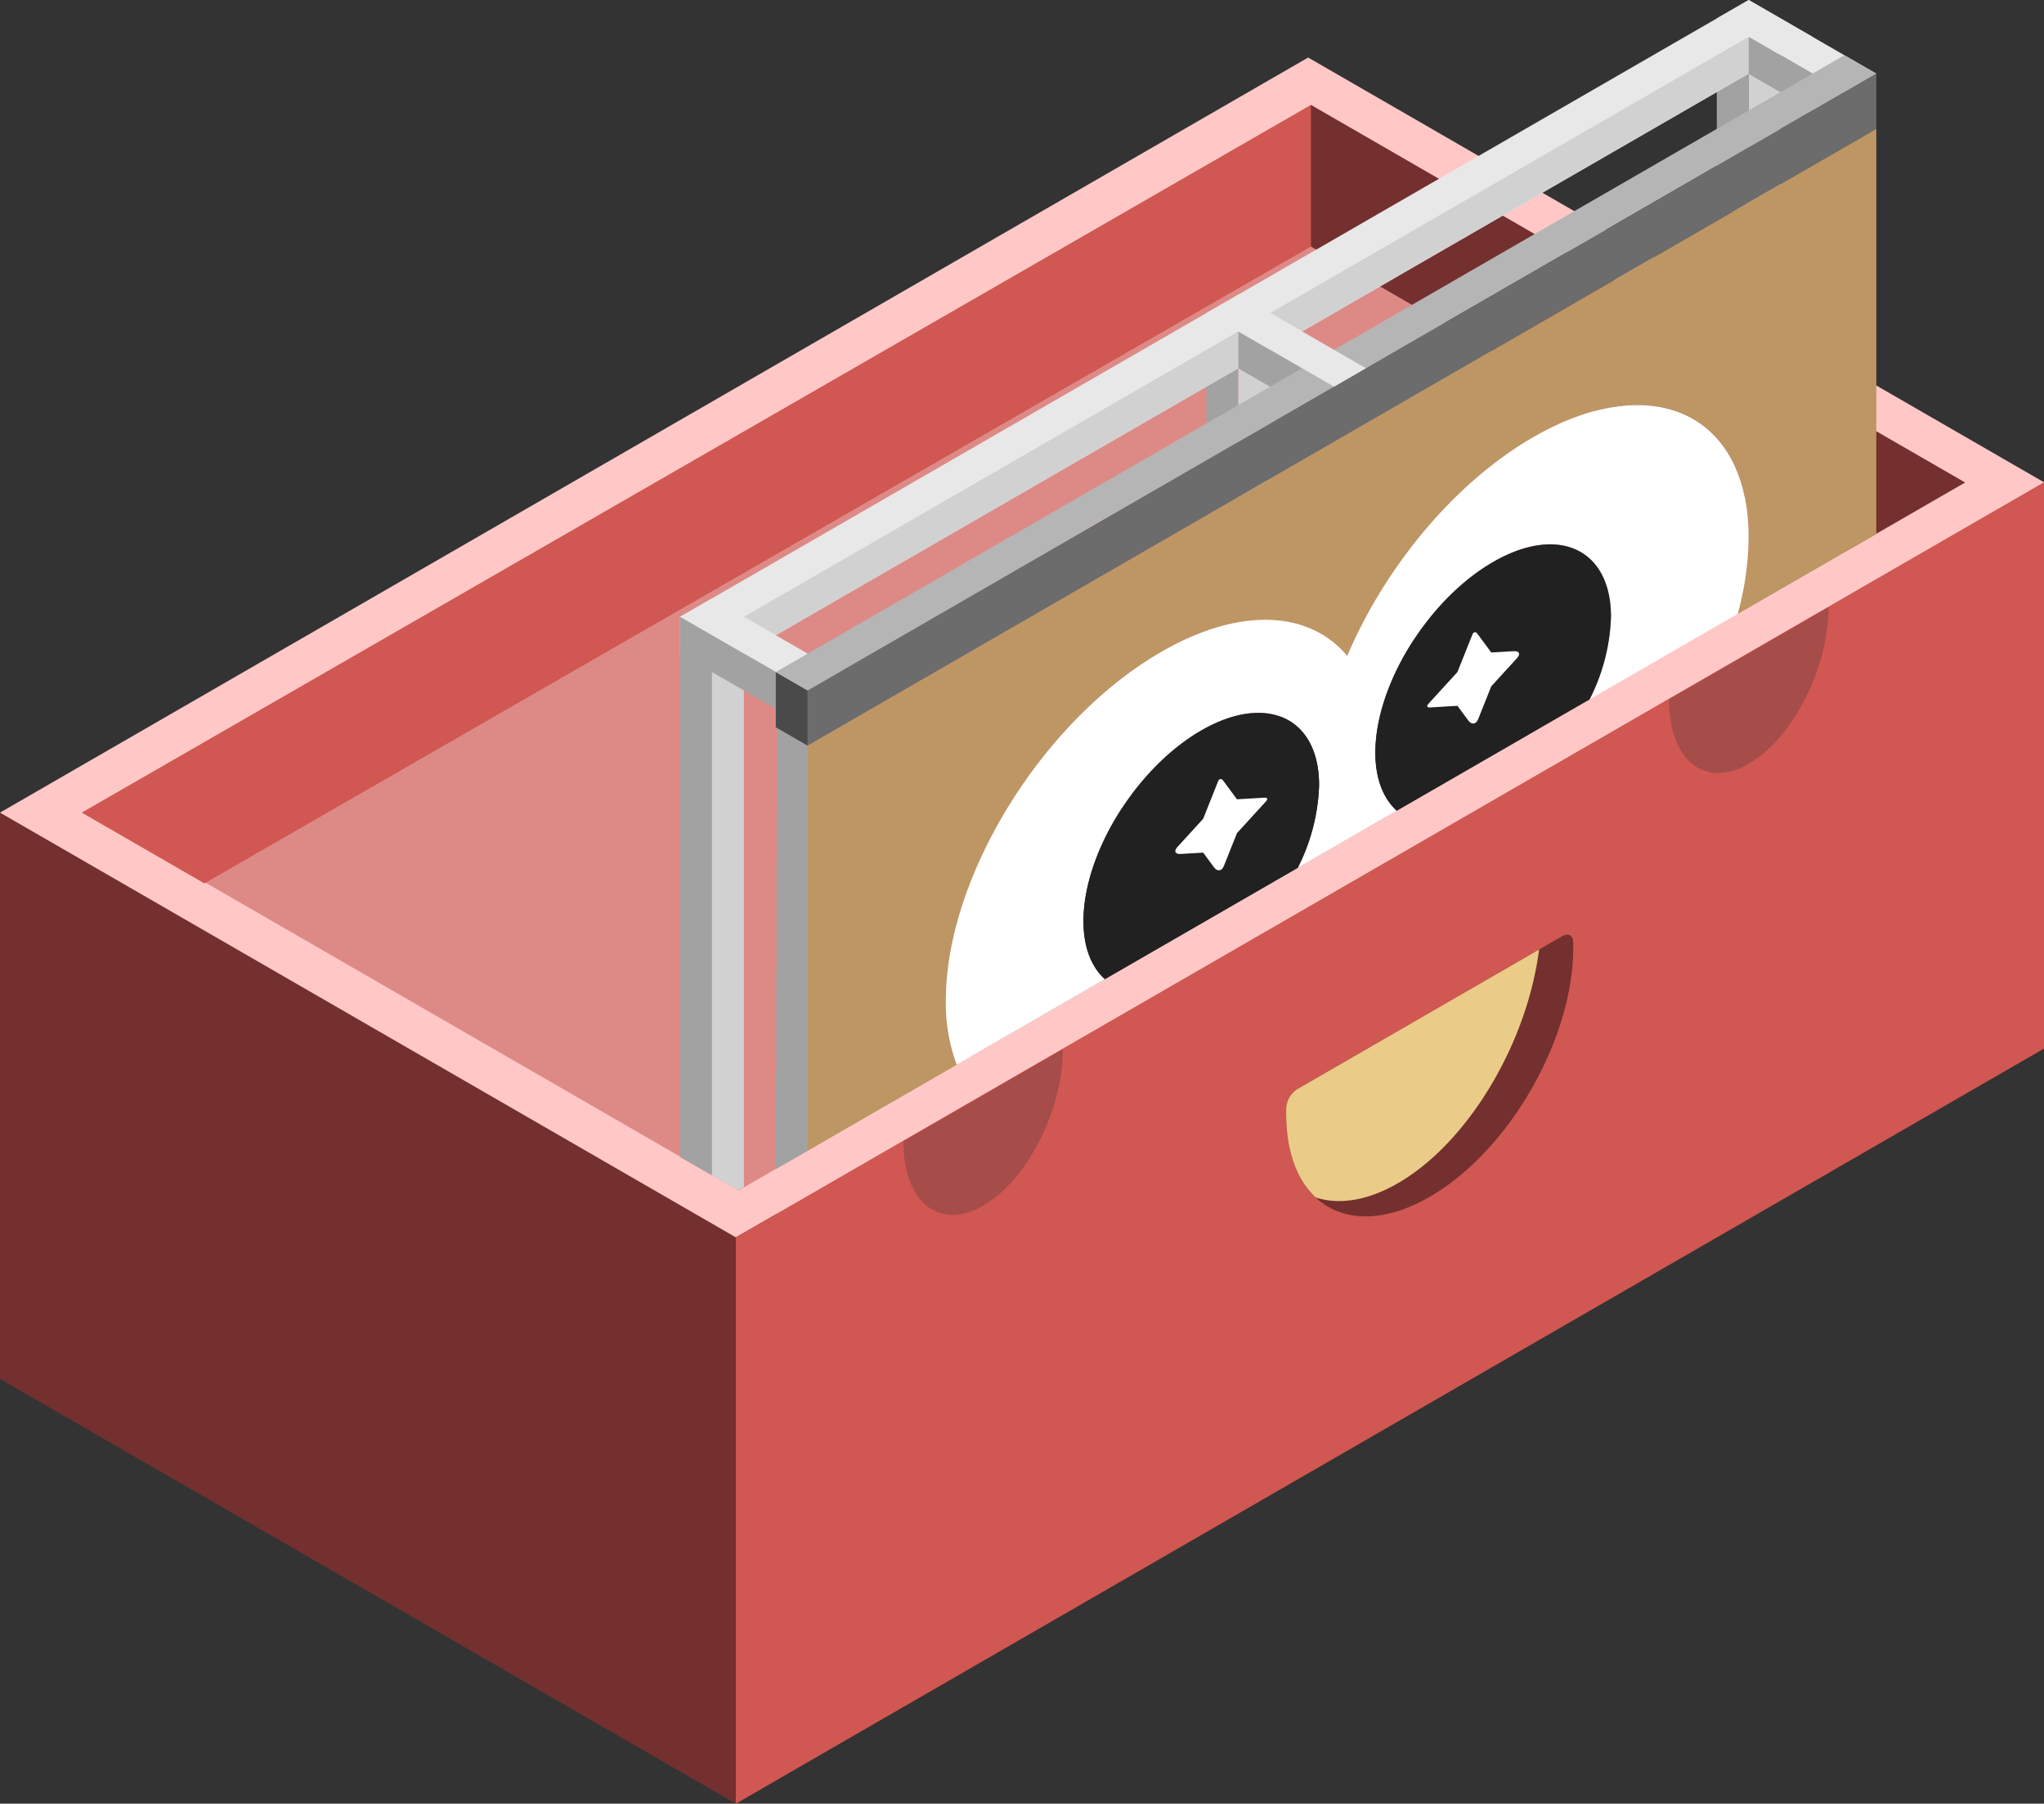 <svg id="Layer_1" data-name="Layer 1" xmlns="http://www.w3.org/2000/svg" viewBox="0 0 250 220.659">
  <rect x="0" y="0" width="250" height="220.659" fill="#333333" stroke="none"/>
  <defs>
    <style>
      .top-light {
        fill: #ffc8c6;
      }

      .exterior-L-prim {
        fill: #73302e;
      }

      .exterior-R-prim {
        fill: #d05752;
      }

      .top-prim {
        fill: #dd8a87;
      }

      .cls-1 {
        fill: #2e2e2e;
      }

      .cls-2 {
        fill: #a2a2a2;
      }

      .cls-3 {
        fill: #d1d1d1;
      }

      .cls-4 {
        fill: #e8e8e8;
      }

      .cls-5 {
        fill: #4a4a4a;
      }

      .cls-6 {
        fill: #b5b5b5;
      }

      .cls-7 {
        fill: #6c6c6c;
      }

      .window-R-prim {
        fill: #bd9664;
      }

      .cls-8 {
        fill: #fff;
      }

      .cls-9 {
        fill: #212121;
      }

      .window-R-light {
        fill: #eacb87;
      }

      .exterior-R-dark {
        fill: #a64c49;
      }
    </style>
  </defs>
  <title>1Artboard 46</title>
  <g id="root">
    <g id="root-2" data-name="root">
      <path id="Path" class="top-light" d="M0,110.962V99.415L160,7.039l90,51.962v8.66L90,160.037Z"/>
      <path id="Path-2" data-name="Path" class="exterior-L-prim" d="M90,151.377l5-2.887v69.282l-5,2.887L0,168.697V99.415Z"/>
      <path id="Path-3" data-name="Path" class="exterior-R-prim" d="M250,59.001v69.282L90,220.659v-69.282Z"/>
      <path id="Path-4" data-name="Path" class="top-prim" d="M90.341,145.631l150-86.602-80-46.188-150,86.602Z"/>
      <path id="Path-5" data-name="Path" class="exterior-L-prim" d="M160.341,12.841,155,24.36l5.341,5.801,65,37.528,15-8.66Z"/>
      <path id="Path-6" data-name="Path" class="exterior-R-prim" d="M10,99.415l150.341-86.574v17.32L25,108.075Z"/>
    </g>
    <path class="cls-1" d="M186.875,70.211v19.683L118.693,129.259V109.576Z"/>
    <path class="cls-2" d="M209.981,2.252V24.778l3.902,2.252V9.01l7.802,4.506,3.902-2.254Z"/>
    <path class="cls-2" d="M147.557,38.293V60.819l3.901,2.252V45.051l7.803,4.505,3.901-2.252Z"/>
    <path class="cls-3" d="M155.36,60.819V47.303L151.458,45.051V63.072Z"/>
    <path class="cls-4" d="M221.685,4.505,87.083,82.218l-3.901-2.252V75.46L213.883,0Z"/>
    <path class="cls-3" d="M213.883,9.01V4.505L155.36,38.293l3.901,2.252Z"/>
    <path class="cls-3" d="M151.458,45.051V40.545L90.985,75.46l3.901,2.252Z"/>
    <path class="cls-4" d="M102.69,82.218l-15.607-9.01L83.182,75.46l15.606,9.01Z"/>
    <path class="cls-2" d="M83.182,75.46v66.096l3.901,2.252v-61.59l7.803,4.505L98.787,84.47Z"/>
    <path class="cls-3" d="M90.275,145.6l.71-.372V84.47l-3.902-2.252v61.539Z"/>
    <path class="cls-2" d="M151.458,40.545l7.803,4.506L155.36,47.303,151.458,45.051Z"/>
    <path class="cls-4" d="M229.489,9.01,213.883,0l-3.902,2.252,15.607,9.01Z"/>
    <path class="cls-3" d="M217.784,24.778V11.262L213.883,9.01V27.031Z"/>
    <path class="cls-2" d="M213.883,4.505,221.685,9.01l-3.901,2.252L213.883,9.01Z"/>
    <polygon class="cls-2" points="98.788 91.228 95.045 89.067 94.886 143.036 98.788 140.784 98.788 100.238 98.788 91.228"/>
    <polygon class="cls-5" points="98.788 84.471 94.886 82.218 94.886 88.976 95.045 89.067 98.788 91.228 98.788 84.471"/>
    <polygon class="cls-6" points="229.489 9.011 225.588 6.758 94.886 82.218 98.788 84.471 229.489 9.011"/>
    <polygon class="cls-7" points="98.788 84.471 98.788 91.228 229.489 15.768 229.489 9.011 98.788 84.471"/>
    <path class="window-R-prim" d="M98.788,100.238v40.546l18.232-10.526a21.588,21.588,0,0,1-1.334-7.846c0-15.148,11.804-34.262,26.34-42.655,9.703-5.603,18.183-5.014,22.753.496,4.57-10.787,13.048-21.166,22.751-26.767,14.538-8.394,26.34-2.908,26.34,12.241a36.464,36.464,0,0,1-1.333,9.385l16.953-9.787V15.768L98.788,91.228Z"/>
    <path class="cls-8" d="M187.529,53.485c-9.703,5.601-18.182,15.98-22.751,26.767-4.57-5.51-13.05-6.099-22.753-.496-14.536,8.394-26.34,27.507-26.34,42.655a21.588,21.588,0,0,0,1.334,7.846l18.12-10.462c-1.647-1.489-2.622-3.893-2.622-7.102,0-8.287,6.457-18.743,14.41-23.335s14.409-1.591,14.409,6.696a23.826,23.826,0,0,1-2.622,10.13l12.126-7.001c-1.647-1.49-2.622-3.895-2.622-7.102,0-8.287,6.457-18.743,14.409-23.335s14.411-1.591,14.411,6.696a23.826,23.826,0,0,1-2.622,10.129l18.12-10.462a36.464,36.464,0,0,0,1.333-9.385C213.869,50.577,202.067,45.092,187.529,53.485Z"/>
    <path class="cls-9" d="M146.927,89.359c-7.954,4.592-14.41,15.048-14.41,23.335,0,3.208.975,5.612,2.622,7.102l23.575-13.61a23.826,23.826,0,0,0,2.622-10.13C161.337,87.769,154.88,84.769,146.927,89.359Zm7.936,8.65-3.571,3.912-1.603,4.02c-.255.643-.797.712-1.209.155l-1.322-1.79-2.742.163c-.691.042-.873-.34-.406-.852l3.147-3.444,1.835-4.606c.128-.322.4-.356.606-.078l1.694,2.295,3.367-.201C155.006,97.564,155.097,97.755,154.863,98.01Z"/>
    <path class="cls-8" d="M151.293,97.786l-1.694-2.295c-.206-.278-.477-.244-.606.078l-1.835,4.606-3.147,3.444c-.467.512-.285.894.406.852l2.742-.163,1.322,1.79c.412.557.954.487,1.209-.155l1.603-4.02,3.571-3.912c.233-.255.142-.445-.203-.425Z"/>
    <path class="cls-9" d="M182.627,68.748c-7.952,4.592-14.409,15.048-14.409,23.335,0,3.207.975,5.611,2.622,7.102l23.576-13.611a23.826,23.826,0,0,0,2.622-10.129C197.038,67.157,190.581,64.155,182.627,68.748Zm2.916,11.768-3.147,3.447-1.603,4.02c-.255.643-.797.714-1.209.156l-1.322-1.791-3.368.201c-.345.02-.436-.17-.203-.426l3.571-3.909,1.835-4.604c.128-.321.4-.356.605-.078l1.695,2.296,2.741-.164C185.828,79.624,186.01,80.006,185.543,80.516Z"/>
    <path class="cls-8" d="M185.137,79.665l-2.741.164-1.695-2.296c-.205-.278-.476-.243-.605.078l-1.835,4.604-3.571,3.909c-.233.256-.142.446.203.426l3.368-.201,1.322,1.791c.412.558.954.486,1.209-.156l1.603-4.02,3.147-3.447C186.01,80.006,185.828,79.624,185.137,79.665Z"/>
    <path class="exterior-L-prim" d="M192.424,115.902v-.589c0-.86-.606-1.21-1.351-.78l-.599.345L159.261,132.9l-.599.347a2.988,2.988,0,0,0-1.352,2.341v.691h0c0,11.19,7.867,15.732,17.557,10.137h0c9.69-5.596,17.557-19.267,17.557-30.514Z"/>
    <path class="window-R-light" d="M188.241,116.169,159.261,132.9l-.599.347a2.987,2.987,0,0,0-1.353,2.341v.69c0,4.631,1.35,8.118,3.616,10.225,2.846.91,6.306.415,10.04-1.74C179.616,139.768,186.796,127.573,188.241,116.169Z"/>
    <path class="cls-4" d="M167.065,45.051l-15.607-9.01-3.901,2.252,15.606,9.01Z"/>
    <path class="exterior-R-dark" d="M204.128,85.553h0c0,7.46,4.37,10.992,9.755,7.884h0c5.383-3.108,9.753-11.687,9.753-19.147h0Z"/>
    <path class="exterior-R-dark" d="M110.492,139.615h0c0,7.459,4.37,10.992,9.755,7.884h0C125.63,144.391,130,135.811,130,128.352h0Z"/>
  </g>
</svg>
